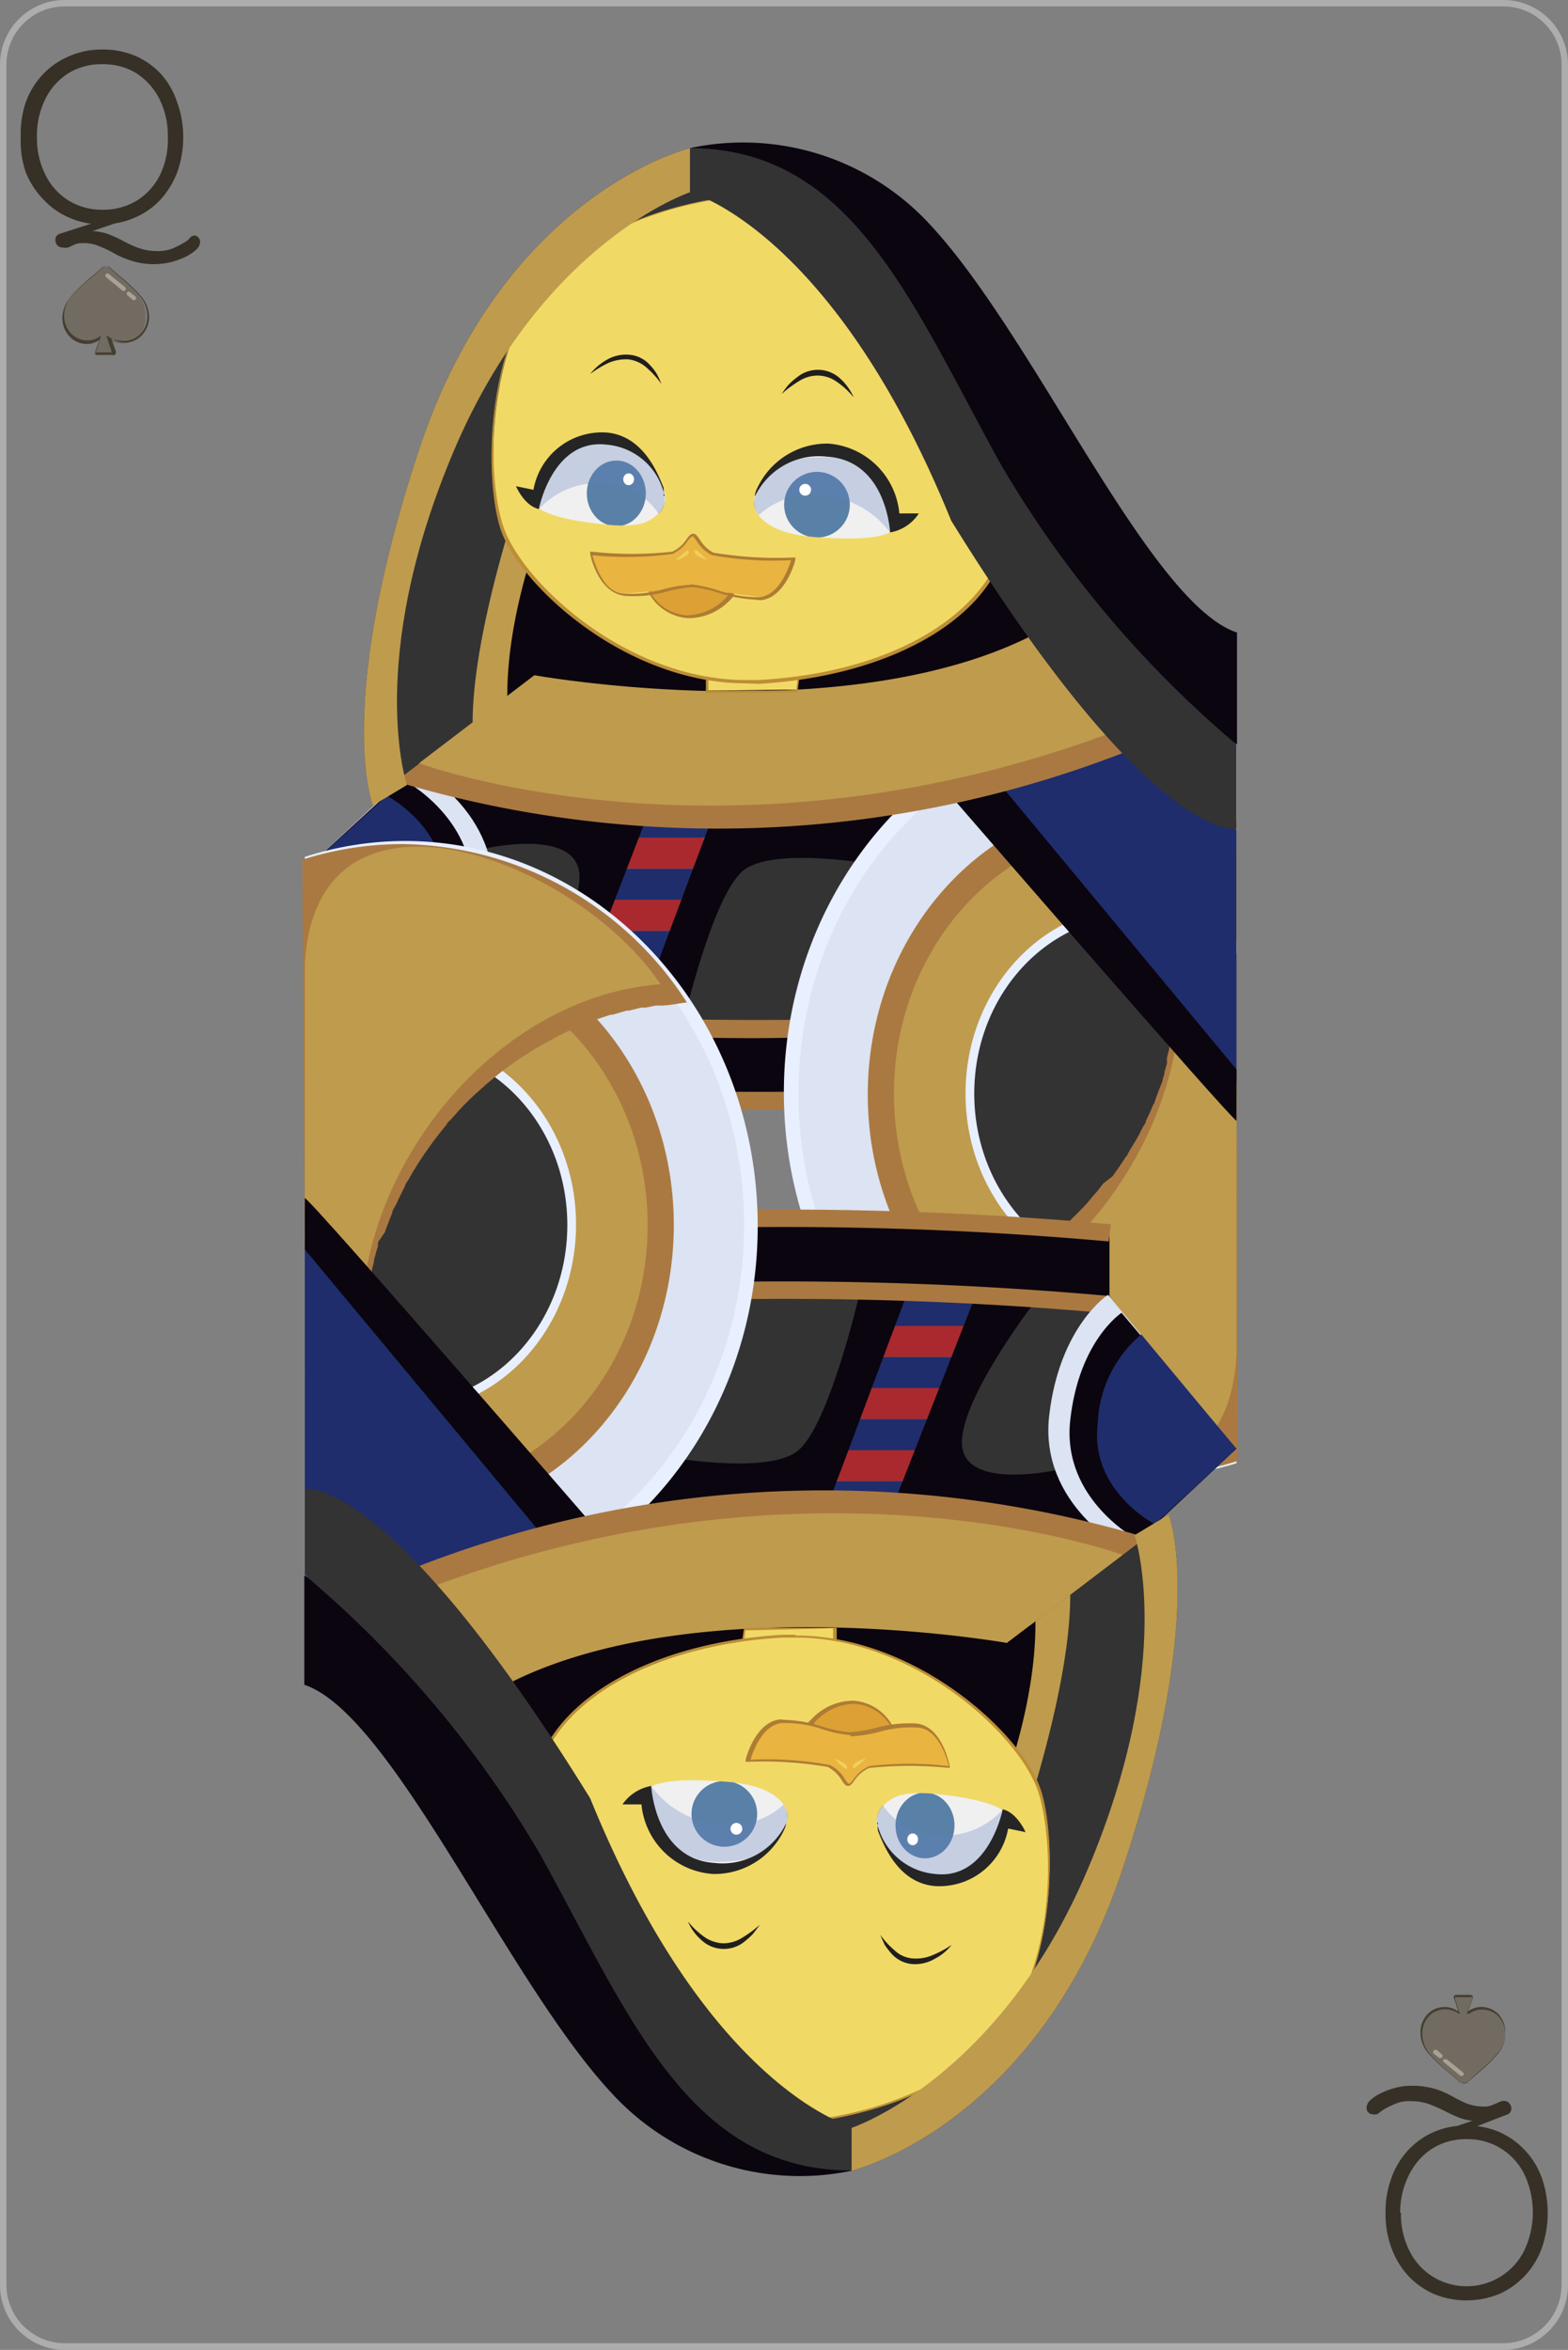 <svg xmlns="http://www.w3.org/2000/svg" xmlns:xlink="http://www.w3.org/1999/xlink" viewBox="0 0 61.11 91.54"><rect x="0" y="0" width="61.11" height="91.54" fill="#808080" stroke="none"/><defs><style>.ed623d1c-2a26-4784-9076-f3570b5d0777{fill:none;}.a8baae15-7b1e-4133-9cd9-9a6f9a6b4c9e{fill:#adadad;}.b08b112d-462f-467b-819c-ef32dc880c84{fill:#1f2d6c;}.ab5a3742-cfbd-4b85-a02a-b5a2ed2c553d{fill:#aa292e;}.b5d50b22-d1c1-4f7a-b7c1-172e322f085d{fill:#333;}.a867d233-26d7-44cb-9734-770cb81b16dd{fill:#0b050f;}.e4e87b6f-6f11-4eb2-9767-aeefad9460d2{fill:#aa7941;}.fc688499-56e8-4cf9-a821-449a7d817abf{fill:#dce3f2;}.b11249c3-89a0-4d91-b068-b1f1116250b2{fill:#e8efff;}.b56cdc89-57fe-4f04-ae8e-c3a098cc76f4{fill:#bf9b4d;}.b7f38d02-6d5d-41be-9fb5-adebf4be7062{fill:#f1d966;}.b3cc30f9-c73f-477d-b4a2-5c50f682a9e5{fill:#bc8e36;}.ef57c217-7c7a-4090-bfa4-daec8097a3cc{clip-path:url(#e092f8a6-2d2c-4b95-a927-86e01ca314f5);}.a62668a6-2313-4601-b6e1-992ec5e78034{fill:#f0f0f0;}.a7ba08fc-b4ad-43f9-9ee4-e0e7fb1c0ba4{fill:#5980a7;}.abb81b48-4ab1-4bf3-aba4-658e5b57d44d{opacity:0.3;}.abb81b48-4ab1-4bf3-aba4-658e5b57d44d,.ed3b4ab4-728c-4c55-b95e-b24bef42e05d{isolation:isolate;}.adcb7858-5638-4a03-9b29-f160ace86307{fill:#6580be;}.ebf636b8-fa0f-497b-ba1b-78d53fd53d00{fill:#fff;}.e6b201f5-44a4-49f0-8fa2-df4021e55b23{fill:#252525;}.f7bd9fad-ac95-4384-a165-07057fc8e456{clip-path:url(#e9addf36-0bf3-4eaa-82f4-31a38b5f9daf);}.a0a3eebe-5b84-482c-b8fd-a3c91d176220{fill:#201e1c;}.ac20dcd4-104c-4f46-b194-3ff823909a9a{fill:#dda034;}.a19210d6-7b8b-4242-864f-8036633732ca{fill:#ad7c34;}.eeb7caf5-6874-480f-bd07-ea81b5157031{fill:#eab440;}.ed3b4ab4-728c-4c55-b95e-b24bef42e05d{opacity:0.75;}.a8d4c659-5bf6-4975-b6ab-5150622c12a0{clip-path:url(#aece3eb8-a693-4ecc-97f5-e125e0f7f8e5);}.bb6ee113-b77c-4092-bf31-9814cfc482e1{clip-path:url(#e689347b-314a-467e-a6a7-35919f7a8967);}.e4a2cab1-6125-46d4-962f-cb662bd32a82{fill:#363026;}.aff40bb9-0f4b-4f86-ac98-f23e356e24d4{fill:#716b61;}.b07ec43c-e944-4aab-a045-e48db2bf1502{fill:#453f31;}.f7849cd5-1495-4a89-8f74-711687ca8691{fill:#aaa194;}</style><clipPath id="e092f8a6-2d2c-4b95-a927-86e01ca314f5"><path class="ed623d1c-2a26-4784-9076-f3570b5d0777" d="M21,19.79s.4.45,2.77.66c2.12.2,2.25-.89,2.14-1.23a2.65,2.65,0,0,0-2.22-2.08,2.31,2.31,0,0,0-2.07,1.1A3.46,3.46,0,0,0,21,19.79Z"/></clipPath><clipPath id="e9addf36-0bf3-4eaa-82f4-31a38b5f9daf"><path class="ed623d1c-2a26-4784-9076-f3570b5d0777" d="M34.72,20.7s-.34.43-3,.22c-2.35-.19-2.49-1.35-2.32-1.66a2.85,2.85,0,0,1,2.77-1.66,2.65,2.65,0,0,1,2.09,1.46A3.36,3.36,0,0,1,34.72,20.7Z"/></clipPath><clipPath id="aece3eb8-a693-4ecc-97f5-e125e0f7f8e5"><path class="ed623d1c-2a26-4784-9076-f3570b5d0777" d="M39.1,70.54s-.41-.45-2.77-.67c-2.12-.19-2.25.9-2.15,1.24a2.67,2.67,0,0,0,2.22,2.07,2.3,2.3,0,0,0,2.08-1.09A3.64,3.64,0,0,0,39.1,70.54Z"/></clipPath><clipPath id="e689347b-314a-467e-a6a7-35919f7a8967"><path class="ed623d1c-2a26-4784-9076-f3570b5d0777" d="M25.36,69.63s.34-.44,3-.22c2.35.19,2.48,1.35,2.31,1.66a2.84,2.84,0,0,1-2.76,1.65,2.63,2.63,0,0,1-2.09-1.45A3.39,3.39,0,0,1,25.36,69.63Z"/></clipPath></defs><title>P_Q</title><g id="bc03b9e7-4ec8-4b4c-87ac-70c71b1c2e0f" data-name="Capa 2"><g id="b939f268-34e8-4b59-af19-e3613bcac3a2" data-name="Objects"><rect class="ed623d1c-2a26-4784-9076-f3570b5d0777" x="0.13" y="0.13" width="60.86" height="91.29" rx="2.4"/><path class="a8baae15-7b1e-4133-9cd9-9a6f9a6b4c9e" d="M58.59,91.54H2.52A2.53,2.53,0,0,1,0,89V2.52A2.52,2.52,0,0,1,2.52,0H58.59a2.52,2.52,0,0,1,2.52,2.52V89A2.53,2.53,0,0,1,58.59,91.54ZM2.52.25A2.27,2.27,0,0,0,.25,2.52V89a2.28,2.28,0,0,0,2.27,2.28H58.59A2.28,2.28,0,0,0,60.86,89V2.52A2.27,2.27,0,0,0,58.59.25Z"/><rect class="b08b112d-462f-467b-819c-ef32dc880c84" x="21.87" y="38.68" width="3.57" height="1.21"/><rect class="ab5a3742-cfbd-4b85-a02a-b5a2ed2c553d" x="22.18" y="37.47" width="3.57" height="1.21"/><rect class="b08b112d-462f-467b-819c-ef32dc880c84" x="22.71" y="36.26" width="3.57" height="1.21"/><rect class="ab5a3742-cfbd-4b85-a02a-b5a2ed2c553d" x="23.02" y="35.05" width="3.57" height="1.21"/><rect class="b08b112d-462f-467b-819c-ef32dc880c84" x="23.55" y="33.84" width="3.57" height="1.21"/><rect class="ab5a3742-cfbd-4b85-a02a-b5a2ed2c553d" x="23.86" y="32.63" width="3.57" height="1.21"/><rect class="b08b112d-462f-467b-819c-ef32dc880c84" x="24.39" y="31.42" width="3.57" height="1.21"/><polygon class="b5d50b22-d1c1-4f7a-b7c1-172e322f085d" points="25.76 39.94 28.37 33.16 35.15 32.68 31.27 40.45 25.76 39.94"/><polygon class="b5d50b22-d1c1-4f7a-b7c1-172e322f085d" points="17.32 39.5 16.37 32.01 23.28 32.33 23.39 35.08 21.02 40 17.32 39.5"/><path class="a867d233-26d7-44cb-9734-770cb81b16dd" d="M25.19,31.87,22.13,39.8l-2.26-.3s3.16-4.14,2.66-5.72-4.13-.62-4.13-.62l-1.56-2.79Z"/><path class="a867d233-26d7-44cb-9734-770cb81b16dd" d="M24.7,40l3-8,7.65-.57-1,2.29s-4.17-.79-5.38.19-2.36,6-2.36,6Z"/><path class="a867d233-26d7-44cb-9734-770cb81b16dd" d="M32.08,42.85a142.07,142.07,0,0,1-15.24-.55V39.5a142.07,142.07,0,0,0,15.24.55"/><path class="e4e87b6f-6f11-4eb2-9767-aeefad9460d2" d="M29.3,40.44c-5.8,0-12.42-.59-12.49-.6l.06-.67a142,142,0,0,0,15.2.54l0,.67C31.21,40.42,30.27,40.44,29.3,40.44Z"/><path class="e4e87b6f-6f11-4eb2-9767-aeefad9460d2" d="M29.3,43.24c-5.8,0-12.42-.59-12.49-.6l.06-.67a142,142,0,0,0,15.2.54l0,.67C31.21,43.22,30.27,43.24,29.3,43.24Z"/><path class="fc688499-56e8-4cf9-a821-449a7d817abf" d="M11.88,33.88l4.31-4s3.39,1.75,3,5.25-2.29,4.71-2.29,4.71Z"/><path class="a867d233-26d7-44cb-9734-770cb81b16dd" d="M11.88,33.88l3.83-3.51s3,1.56,2.66,4.66-2,4.19-2,4.19Z"/><path class="b08b112d-462f-467b-819c-ef32dc880c84" d="M11.88,33.89,15.08,31s2.52,1.31,2.22,3.9a4.82,4.82,0,0,1-1.71,3.5Z"/><path class="b11249c3-89a0-4d91-b068-b1f1116250b2" d="M48.19,28.17a12.87,12.87,0,0,0-3.89-.61c-7.59,0-13.75,6.74-13.75,15s6.16,15,13.75,15A12.57,12.57,0,0,0,48.19,57Z"/><path class="fc688499-56e8-4cf9-a821-449a7d817abf" d="M48.19,28.83a12.3,12.3,0,0,0-3.89-.64c-7.28,0-13.18,6.45-13.18,14.41S37,57,44.3,57a12,12,0,0,0,3.89-.64Z"/><path class="e4e87b6f-6f11-4eb2-9767-aeefad9460d2" d="M48.19,32a9.58,9.58,0,0,0-3.89-.82c-5.79,0-10.48,5.13-10.48,11.46S38.51,54.06,44.3,54.06a9.58,9.58,0,0,0,3.89-.82Z"/><path class="b56cdc89-57fe-4f04-ae8e-c3a098cc76f4" d="M48.19,33.17a8.7,8.7,0,0,0-3.89-.92c-5.23,0-9.46,4.64-9.46,10.35S39.07,53,44.3,53A8.7,8.7,0,0,0,48.19,52Z"/><path class="b11249c3-89a0-4d91-b068-b1f1116250b2" d="M48.19,36.68a6.27,6.27,0,0,0-3.89-1.37c-3.68,0-6.67,3.26-6.67,7.29s3,7.3,6.67,7.3a6.22,6.22,0,0,0,3.89-1.38Z"/><path class="b5d50b22-d1c1-4f7a-b7c1-172e322f085d" d="M48.19,37.15a5.94,5.94,0,0,0-3.89-1.47c-3.5,0-6.33,3.1-6.33,6.92s2.83,6.93,6.33,6.93a5.94,5.94,0,0,0,3.89-1.47Z"/><path class="e4e87b6f-6f11-4eb2-9767-aeefad9460d2" d="M48.19,41.55l-.65-.45h0l-.63-.5h0l-.6-.52h0c-.2-.18-.38-.36-.57-.55v0c0,.2,0,.4-.08.59a.36.36,0,0,0,0,.1l-.09.46v0l0,.17-.09.35,0,.07c0,.06,0,.11,0,.17a3.37,3.37,0,0,0-.1.34l0,.06-.06.17c0,.11-.07.23-.11.34l-.08.21-.12.33c0,.07-.07.14-.1.22s-.08.2-.13.3a1.51,1.51,0,0,1-.11.22c0,.1-.09.2-.14.3a2.26,2.26,0,0,0-.11.22l-.14.25,0,0-.12.2-.13.21a.63.63,0,0,1-.07.12c0,.06-.07.11-.1.16l-.15.23-.11.16-.06.09-.18.25L43,46.1l-.17.22-.08.1-.16.18-.12.15-.13.15-.22.23,0,0-.17.17-.27.27a1.85,1.85,0,0,1-.14.14l-.11.1-.25.23-.06,0-.19.16a3.11,3.11,0,0,1-.28.23,1.84,1.84,0,0,1-.22.17l-.2.16-.26.18-.21.15-.26.17-.22.13-.27.17-.22.12-.29.16-.21.11L38,50.2l-.21.1-.33.14-.2.09-.36.14-.18.07-.47.15-.07,0-.57.16-.08,0-.48.11-.18,0-.4.07-.21,0c-.33,0-.66.09-1,.11a13.39,13.39,0,0,0,11.1,6.17,12.8,12.8,0,0,0,3.88-.6Z"/><path class="b56cdc89-57fe-4f04-ae8e-c3a098cc76f4" d="M48.19,42.59a1.91,1.91,0,0,0-.6-1c-.49-.53-1.16-.94-1.67-1.47C45.19,46,40.23,51.54,34.34,52c3.3,4.93,13.47,8.72,13.85.74Z"/><polygon class="b08b112d-462f-467b-819c-ef32dc880c84" points="48.19 42.13 48.19 32.32 43.14 27.64 38 30.58 48.19 42.13"/><path class="a867d233-26d7-44cb-9734-770cb81b16dd" d="M36.89,30.81s11,12.7,11.3,12.85v-2L39,30.58Z"/><path class="a867d233-26d7-44cb-9734-770cb81b16dd" d="M23,15s-4.55,10.07-3.85,13.31,7.19-5.93,7.19-5.93Z"/><path class="b5d50b22-d1c1-4f7a-b7c1-172e322f085d" d="M26.89,5.77S19.65,7.5,16.33,17.52s-1.8,13.86-1.8,13.86l5-3.53s-.46-4.73,3-12.92,6.29-7.21,6.29-7.21Z"/><path class="b56cdc89-57fe-4f04-ae8e-c3a098cc76f4" d="M24.56,13.66A4.74,4.74,0,0,1,23,13.18a22.88,22.88,0,0,0-2.47,5.22c-3.32,10-1.73,11.82-1.73,11.82l1.46-.32s-1.84-3.26,1.62-11.45A22.64,22.64,0,0,1,24.56,13.66Z"/><path class="e4e87b6f-6f11-4eb2-9767-aeefad9460d2" d="M19.93,27l-4.5,3.44a43.76,43.76,0,0,0,28.31-1.1l-3.65-4.5Z"/><path class="b56cdc89-57fe-4f04-ae8e-c3a098cc76f4" d="M20.83,26.3l-4.5,3.43s12.15,4.5,27.41-1.35l-3.65-4.51Z"/><path class="a867d233-26d7-44cb-9734-770cb81b16dd" d="M24,22.4a7.59,7.59,0,0,1-3.19,3.9s11.89,2.14,19.26-1.47c0,0-1.14-7.29-4.68-5.78A99.06,99.06,0,0,1,24,22.4Z"/><polygon class="b7f38d02-6d5d-41be-9fb5-adebf4be7062" points="27.56 26.15 27.56 26.9 31.07 26.86 31.21 25.71 27.56 26.15"/><path class="b3cc30f9-c73f-477d-b4a2-5c50f682a9e5" d="M27.51,27v-.84h0l3.72-.44-.15,1.25Zm.1-.75v.65l3.42,0,.13-1.05Z"/><path class="b7f38d02-6d5d-41be-9fb5-adebf4be7062" d="M29.55,26.54c5.33-.29,8.85-2.61,9.58-5.24s.87-7.46-1.74-10.38A11.58,11.58,0,0,0,29.67,7.6c-2.06,0-6.12.79-8.44,3.41s-2.24,7.8-1.67,9.55C20.29,22.77,24.58,26.82,29.55,26.54Z"/><path class="b3cc30f9-c73f-477d-b4a2-5c50f682a9e5" d="M29.08,26.62c-4.72,0-8.84-3.84-9.57-6-.63-1.92-.61-7,1.68-9.62s6.6-3.42,8.48-3.42a11.73,11.73,0,0,1,7.76,3.33c2.81,3.14,2.37,8.21,1.75,10.45-.8,2.89-4.67,5-9.63,5.28h0Zm.59-19c-1.87,0-6,.71-8.4,3.39s-2.28,7.6-1.66,9.48c.72,2.18,4.8,6,9.46,6h.48c5.67-.31,8.87-2.84,9.53-5.2s1-7.22-1.73-10.32a11.61,11.61,0,0,0-7.68-3.3Z"/><g class="ef57c217-7c7a-4090-bfa4-daec8097a3cc"><g id="f44798f1-53b0-4369-8757-f8e15a5f2cf4" data-name="ojo der-3"><path class="a62668a6-2313-4601-b6e1-992ec5e78034" d="M21,19.79s.28.51,2.64.72c2.13.19,2.38-1,2.27-1.29a2.65,2.65,0,0,0-2.22-2.08,2.31,2.31,0,0,0-2.07,1.1A3.46,3.46,0,0,0,21,19.79Z"/></g><g id="eaa2ed05-1e9e-4732-a21a-75c64fceac14" data-name="pupila der"><ellipse class="a7ba08fc-b4ad-43f9-9ee4-e0e7fb1c0ba4" cx="24.02" cy="19.22" rx="1.15" ry="1.28"/></g><g id="a8e3e892-91c9-4a85-88f9-8342493e4520" data-name="ojo der-4" class="abb81b48-4ab1-4bf3-aba4-658e5b57d44d"><path class="adcb7858-5638-4a03-9b29-f160ace86307" d="M21.17,18.94a2.44,2.44,0,0,1,2.15-1.68,4.38,4.38,0,0,1,1.69.46,3.06,3.06,0,0,1,.89,1.6,1.36,1.36,0,0,1-.16.8,2.68,2.68,0,0,0-2.14-1.28,3.08,3.08,0,0,0-2.6,1c-.08,0,.17-.65.17-.89"/></g><g id="e3062acb-3555-4708-afa6-ed3902c7fe1f" data-name="brillo ojo der"><ellipse class="ebf636b8-fa0f-497b-ba1b-78d53fd53d00" cx="24.5" cy="18.67" rx="0.21" ry="0.23"/></g></g><path class="e6b201f5-44a4-49f0-8fa2-df4021e55b23" d="M25.9,19.32a2.52,2.52,0,0,0-2.27-2c-2.1-.24-2.63,2.51-2.63,2.51-.57-.13-.89-.89-.89-.89l.68.14a2.71,2.71,0,0,1,2.86-2.23c1.44.13,2,1.63,2.21,2.14a1.24,1.24,0,0,1,0,.33Z"/><g class="f7bd9fad-ac95-4384-a165-07057fc8e456"><g id="b232504c-b408-419f-b375-ee7844f22804" data-name="ojo der-5"><path class="a62668a6-2313-4601-b6e1-992ec5e78034" d="M34.72,20.7s-.3.84-2.92.63c-2.35-.2-2.53-1.76-2.36-2.07a2.82,2.82,0,0,1,2.77-1.65,2.62,2.62,0,0,1,2.09,1.45A3.36,3.36,0,0,1,34.72,20.7Z"/></g><g id="b8df451a-adf4-4233-add3-bbdf0185f17c" data-name="pupila der-2"><circle class="a7ba08fc-b4ad-43f9-9ee4-e0e7fb1c0ba4" cx="31.84" cy="19.66" r="1.28"/></g><g id="e397e152-9834-411b-9e7a-9b9f6ab33502" data-name="ojo der-6" class="abb81b48-4ab1-4bf3-aba4-658e5b57d44d"><path class="adcb7858-5638-4a03-9b29-f160ace86307" d="M34.65,19.83a2.64,2.64,0,0,0-2.08-2,5.5,5.5,0,0,0-1.92.15,3,3,0,0,0-1.23,1.42,1.23,1.23,0,0,0,0,.82A3,3,0,0,1,32,19.3a3.57,3.57,0,0,1,2.68,1.44c.1,0-.08-.67,0-.91"/></g><g id="abc7577c-f000-42a4-938e-e1a65c6f3ef9" data-name="brillo ojo der-2"><circle class="ebf636b8-fa0f-497b-ba1b-78d53fd53d00" cx="31.38" cy="19.08" r="0.23"/></g></g><path class="e6b201f5-44a4-49f0-8fa2-df4021e55b23" d="M29.42,19.35a2.75,2.75,0,0,1,2.81-1.56c2.33.14,2.46,2.95,2.46,2.95A1.67,1.67,0,0,0,35.81,20h-.76a3,3,0,0,0-2.77-2.72A3,3,0,0,0,29.52,19a.81.81,0,0,0-.1.31Z"/><path class="a0a3eebe-5b84-482c-b8fd-a3c91d176220" d="M23,14.57a2.21,2.21,0,0,1,.66-.56,1.48,1.48,0,0,1,.87-.19,1.19,1.19,0,0,1,.8.4,1.82,1.82,0,0,1,.27.35,3.39,3.39,0,0,1,.18.39,3.69,3.69,0,0,0-.56-.62A1.31,1.31,0,0,0,24.5,14a1.74,1.74,0,0,0-.77.13A4.1,4.1,0,0,0,23,14.57Z"/><path class="a0a3eebe-5b84-482c-b8fd-a3c91d176220" d="M33.27,15.48a3.08,3.08,0,0,0-.62-.58,1.32,1.32,0,0,0-.74-.27,1.36,1.36,0,0,0-.76.21,4.72,4.72,0,0,0-.69.51c.08-.12.17-.24.26-.35a2.43,2.43,0,0,1,.34-.3,1.28,1.28,0,0,1,1.7.06A2.15,2.15,0,0,1,33.27,15.48Z"/><path class="ac20dcd4-104c-4f46-b194-3ff823909a9a" d="M28.44,23.26a2.21,2.21,0,0,1-1.66.77,1.86,1.86,0,0,1-1.42-.85c-.28-.43.41-.93,1.46-.9S28.77,22.86,28.44,23.26Z"/><path class="a19210d6-7b8b-4242-864f-8036633732ca" d="M26.81,24.08h0a1.89,1.89,0,0,1-1.46-.87.41.41,0,0,1,0-.44,1.7,1.7,0,0,1,1.45-.55h.07a2.12,2.12,0,0,1,1.71.71.32.32,0,0,1-.05.36A2.25,2.25,0,0,1,26.81,24.08Zm-.07-1.75a1.57,1.57,0,0,0-1.35.5.29.29,0,0,0,0,.32,1.78,1.78,0,0,0,1.37.82h0a2.16,2.16,0,0,0,1.59-.75.23.23,0,0,0,0-.25,2,2,0,0,0-1.61-.64Z"/><path class="eeb7caf5-6874-480f-bd07-ea81b5157031" d="M27.78,21.55c-.53-.26-.59-.73-.77-.73s-.27.46-.81.69a14.71,14.71,0,0,1-3.16,0s.3,1.48,1.22,1.61a17.75,17.75,0,0,0,2.7-.34,16.4,16.4,0,0,0,2.67.47c.93-.08,1.3-1.54,1.3-1.54A15.13,15.13,0,0,1,27.78,21.55Z"/><path class="a19210d6-7b8b-4242-864f-8036633732ca" d="M29.43,23.36A5.54,5.54,0,0,1,28,23.09a5.11,5.11,0,0,0-1-.22h0a4.79,4.79,0,0,0-1,.17,4.7,4.7,0,0,1-1.66.17C23.3,23.08,23,21.62,23,21.56v-.07h.07a14.34,14.34,0,0,0,3.13,0,1.32,1.32,0,0,0,.56-.49c.09-.12.16-.21.26-.21h0c.1,0,.16.1.25.22a1.35,1.35,0,0,0,.54.52h0a15.34,15.34,0,0,0,3.12.19H31v.07c0,.06-.39,1.5-1.35,1.59Zm-2.49-.6h0A6.18,6.18,0,0,1,28,23a4.51,4.51,0,0,0,1.6.26c.77-.07,1.14-1.15,1.23-1.44a13.1,13.1,0,0,1-3.1-.2h0a1.47,1.47,0,0,1-.58-.55c-.07-.1-.12-.18-.17-.18h0s-.1.07-.17.17a1.42,1.42,0,0,1-.61.52,13.53,13.53,0,0,1-3.11.05c.08.29.4,1.39,1.16,1.49a4.53,4.53,0,0,0,1.62-.17,4.85,4.85,0,0,1,1.05-.17Z"/><g class="ed3b4ab4-728c-4c55-b95e-b24bef42e05d"><path class="b7f38d02-6d5d-41be-9fb5-adebf4be7062" d="M26.33,21.83a3.16,3.16,0,0,1,.45-.38C26.85,21.42,27,21.63,26.33,21.83Z"/></g><g class="ed3b4ab4-728c-4c55-b95e-b24bef42e05d"><path class="b7f38d02-6d5d-41be-9fb5-adebf4be7062" d="M27.56,21.82a4.44,4.44,0,0,0-.43-.4C27.06,21.39,26.9,21.59,27.56,21.82Z"/></g><path class="a867d233-26d7-44cb-9734-770cb81b16dd" d="M26.89,5.77a9.9,9.9,0,0,1,9.32,2.94c4.09,4.35,8.57,14.8,12,15.93V29s-8.3-4.24-10.3-10.8S26.89,5.77,26.89,5.77Z"/><path class="b5d50b22-d1c1-4f7a-b7c1-172e322f085d" d="M26.89,7.49s5.56,1.43,10.18,12.79c7.84,12.67,11.12,12,11.12,12V29A42,42,0,0,1,39,18.08c-3.48-6.29-5.8-12.31-12.13-12.31Z"/><path class="b56cdc89-57fe-4f04-ae8e-c3a098cc76f4" d="M26.89,5.77S19.65,7.5,16.33,17.52s-1.8,13.86-1.8,13.86l1.33-.8s-1.64-4.82,1.82-13S26.89,7.49,26.89,7.49Z"/><rect class="b08b112d-462f-467b-819c-ef32dc880c84" x="34.63" y="50.44" width="3.57" height="1.21"/><rect class="ab5a3742-cfbd-4b85-a02a-b5a2ed2c553d" x="34.32" y="51.65" width="3.57" height="1.21"/><rect class="b08b112d-462f-467b-819c-ef32dc880c84" x="33.79" y="52.86" width="3.57" height="1.21"/><rect class="ab5a3742-cfbd-4b85-a02a-b5a2ed2c553d" x="33.48" y="54.07" width="3.57" height="1.21"/><rect class="b08b112d-462f-467b-819c-ef32dc880c84" x="32.95" y="55.28" width="3.57" height="1.21"/><rect class="ab5a3742-cfbd-4b85-a02a-b5a2ed2c553d" x="32.64" y="56.49" width="3.57" height="1.21"/><rect class="b08b112d-462f-467b-819c-ef32dc880c84" x="32.11" y="57.7" width="3.57" height="1.21"/><polygon class="b5d50b22-d1c1-4f7a-b7c1-172e322f085d" points="34.32 50.39 31.7 57.16 24.92 57.64 28.81 49.88 34.32 50.39"/><polygon class="b5d50b22-d1c1-4f7a-b7c1-172e322f085d" points="42.76 50.82 43.7 58.32 36.8 58 36.68 55.24 39.06 50.33 42.76 50.82"/><path class="a867d233-26d7-44cb-9734-770cb81b16dd" d="M34.88,58.46,38,50.52l2.25.3S37.05,55,37.54,56.55s4.14.61,4.14.61L43.24,60Z"/><path class="a867d233-26d7-44cb-9734-770cb81b16dd" d="M35.38,50.32l-3,8L24.73,59l1-2.29s4.16.79,5.37-.2,2.37-6,2.37-6Z"/><path class="a867d233-26d7-44cb-9734-770cb81b16dd" d="M28,47.48A143.34,143.34,0,0,1,43.24,48v2.8A143.34,143.34,0,0,0,28,50.28"/><path class="e4e87b6f-6f11-4eb2-9767-aeefad9460d2" d="M43.21,51.16A142,142,0,0,0,28,50.62l0-.68a142.39,142.39,0,0,1,15.29.55Z"/><path class="e4e87b6f-6f11-4eb2-9767-aeefad9460d2" d="M43.21,48.36A142,142,0,0,0,28,47.82l0-.68a142.39,142.39,0,0,1,15.29.55Z"/><path class="fc688499-56e8-4cf9-a821-449a7d817abf" d="M48.19,56.45l-4.3,3.95s-3.4-1.76-3-5.25,2.29-4.71,2.29-4.71Z"/><path class="a867d233-26d7-44cb-9734-770cb81b16dd" d="M48.19,56.44,44.37,60s-3-1.56-2.66-4.67,2-4.19,2-4.19Z"/><path class="b08b112d-462f-467b-819c-ef32dc880c84" d="M48.19,56.44,45,59.37s-2.52-1.3-2.22-3.89a4.79,4.79,0,0,1,1.7-3.5Z"/><path class="b11249c3-89a0-4d91-b068-b1f1116250b2" d="M11.88,62.15a12.68,12.68,0,0,0,3.9.61c7.59,0,13.75-6.73,13.75-15s-6.16-15-13.75-15a12.68,12.68,0,0,0-3.9.62Z"/><path class="fc688499-56e8-4cf9-a821-449a7d817abf" d="M11.88,61.5a12.31,12.31,0,0,0,3.9.64C23.05,62.14,29,55.68,29,47.72s-5.9-14.41-13.17-14.41a12.31,12.31,0,0,0-3.9.64Z"/><path class="e4e87b6f-6f11-4eb2-9767-aeefad9460d2" d="M11.88,58.36a9.67,9.67,0,0,0,3.9.83c5.79,0,10.48-5.14,10.48-11.47S21.57,36.26,15.78,36.26a9.67,9.67,0,0,0-3.9.82Z"/><path class="b56cdc89-57fe-4f04-ae8e-c3a098cc76f4" d="M11.88,57.15a8.75,8.75,0,0,0,3.9.92c5.22,0,9.46-4.63,9.46-10.35S21,37.37,15.78,37.37a8.75,8.75,0,0,0-3.9.92Z"/><path class="b11249c3-89a0-4d91-b068-b1f1116250b2" d="M11.88,53.64A6.24,6.24,0,0,0,15.78,55c3.68,0,6.67-3.27,6.67-7.3s-3-7.29-6.67-7.29a6.24,6.24,0,0,0-3.9,1.38Z"/><path class="b5d50b22-d1c1-4f7a-b7c1-172e322f085d" d="M11.88,53.18a6,6,0,0,0,3.9,1.47c3.49,0,6.33-3.1,6.33-6.93s-2.84-6.92-6.33-6.92a6,6,0,0,0-3.9,1.47Z"/><path class="e4e87b6f-6f11-4eb2-9767-aeefad9460d2" d="M11.88,48.78c.22.14.44.29.65.45h0c.22.16.43.32.63.49h0l.59.53h0c.19.18.38.36.56.55h0l.09-.58s0-.07,0-.1l.09-.47h0c0-.06,0-.11,0-.17l.09-.36v-.07a1,1,0,0,0,.05-.16,3.37,3.37,0,0,1,.1-.34l0-.07c0-.05,0-.11.05-.16L15,48a1.43,1.43,0,0,1,.08-.22l.12-.32.09-.22c0-.1.09-.21.14-.31s.07-.14.1-.22l.15-.3a2.12,2.12,0,0,1,.11-.21c0-.09.09-.17.13-.25l0,0,.12-.21a2.39,2.39,0,0,1,.13-.21.75.75,0,0,1,.07-.12l.1-.16.15-.22a.91.91,0,0,1,.11-.16l.06-.09.18-.25c.05-.08.12-.16.18-.24l.17-.22.08-.1.15-.18c0-.06.09-.11.13-.16l.13-.14.21-.24,0,0,.17-.18.27-.27.15-.14.11-.1.25-.22.06-.06.18-.15.29-.24.21-.17.21-.15.25-.18.21-.15.27-.17.21-.14.28-.16.22-.13.29-.15.21-.12.3-.15.22-.1.32-.14.2-.08.37-.14.17-.07.48-.16.07,0,.56-.16.09,0,.48-.12.18,0,.39-.08.21,0c.34,0,.67-.09,1-.12a13.39,13.39,0,0,0-11.1-6.17,12.87,12.87,0,0,0-3.89.61Z"/><path class="b56cdc89-57fe-4f04-ae8e-c3a098cc76f4" d="M11.88,47.74a1.9,1.9,0,0,0,.6,1c.5.54,1.17.94,1.68,1.48.72-5.85,5.69-11.43,11.58-11.88-3.3-4.93-13.47-8.73-13.86-.74Z"/><polygon class="b08b112d-462f-467b-819c-ef32dc880c84" points="11.88 48.19 11.88 58.01 16.94 62.68 22.08 59.75 11.88 48.19"/><path class="a867d233-26d7-44cb-9734-770cb81b16dd" d="M23.19,59.51s-11-12.7-11.31-12.84v2l9.24,11.11Z"/><path class="a867d233-26d7-44cb-9734-770cb81b16dd" d="M37.1,75.34S41.66,65.28,41,62,33.77,68,33.77,68Z"/><path class="b5d50b22-d1c1-4f7a-b7c1-172e322f085d" d="M33.19,84.56s7.24-1.73,10.56-11.75S45.55,59,45.55,59l-5,3.52s.47,4.74-3,12.93-6.29,7.21-6.29,7.21Z"/><path class="b56cdc89-57fe-4f04-ae8e-c3a098cc76f4" d="M35.52,76.67a4.67,4.67,0,0,1,1.6.47,22.18,22.18,0,0,0,2.48-5.21c3.32-10,1.73-11.83,1.73-11.83l-1.47.33s1.85,3.26-1.61,11.44A22.92,22.92,0,0,1,35.52,76.67Z"/><path class="e4e87b6f-6f11-4eb2-9767-aeefad9460d2" d="M40.14,63.32l4.51-3.43A43.76,43.76,0,0,0,16.34,61L20,65.49Z"/><path class="b56cdc89-57fe-4f04-ae8e-c3a098cc76f4" d="M39.24,64l4.51-3.43S31.59,56.1,16.34,62L20,66.45Z"/><path class="a867d233-26d7-44cb-9734-770cb81b16dd" d="M36.05,67.93A7.59,7.59,0,0,1,39.24,64S27.35,61.89,20,65.49c0,0,1.13,7.3,4.68,5.79A98.5,98.5,0,0,1,36.05,67.93Z"/><polygon class="b7f38d02-6d5d-41be-9fb5-adebf4be7062" points="32.52 64.17 32.52 63.42 29 63.46 28.86 64.61 32.52 64.17"/><path class="b3cc30f9-c73f-477d-b4a2-5c50f682a9e5" d="M28.8,64.67,29,63.41l3.61,0v.85h0Zm.25-1.16-.13,1,3.55-.42v-.66Z"/><path class="b7f38d02-6d5d-41be-9fb5-adebf4be7062" d="M30.53,63.78C25.2,64.08,21.68,66.4,21,69s-.88,7.47,1.73,10.39a11.61,11.61,0,0,0,7.73,3.32c2.06,0,6.12-.8,8.44-3.41s2.24-7.81,1.66-9.55C39.79,67.56,35.5,63.51,30.53,63.78Z"/><path class="b3cc30f9-c73f-477d-b4a2-5c50f682a9e5" d="M31,63.71c4.71,0,8.84,3.83,9.56,6,.63,1.91.61,7-1.67,9.61s-6.6,3.43-8.48,3.43a11.7,11.7,0,0,1-7.76-3.34c-2.81-3.13-2.38-8.2-1.75-10.45.8-2.88,4.67-5,9.62-5.28H31Zm-.59,18.95c1.86,0,6-.71,8.4-3.38s2.27-7.6,1.65-9.49c-.71-2.17-4.79-6-9.46-6l-.47,0h0c-5.68.31-8.88,2.83-9.53,5.19s-1,7.23,1.72,10.32a11.6,11.6,0,0,0,7.69,3.3Z"/><g class="a8d4c659-5bf6-4975-b6ab-5150622c12a0"><g id="b505668e-d5d4-4cb5-aa5e-ad93a0131e85" data-name="ojo der-3"><path class="a62668a6-2313-4601-b6e1-992ec5e78034" d="M39.1,70.54s-.28-.51-2.65-.72c-2.12-.19-2.37,1-2.27,1.29a2.67,2.67,0,0,0,2.22,2.07,2.3,2.3,0,0,0,2.08-1.09A3.64,3.64,0,0,0,39.1,70.54Z"/></g><g id="b8d83a02-90b8-4385-a100-a697ea83a819" data-name="pupila der"><ellipse class="a7ba08fc-b4ad-43f9-9ee4-e0e7fb1c0ba4" cx="36.05" cy="71.11" rx="1.15" ry="1.28"/></g><g id="fa7b72bf-3e18-4d1f-837e-f4cd13e3be45" data-name="ojo der-4" class="abb81b48-4ab1-4bf3-aba4-658e5b57d44d"><path class="adcb7858-5638-4a03-9b29-f160ace86307" d="M38.91,71.39a2.45,2.45,0,0,1-2.16,1.68,4.44,4.44,0,0,1-1.69-.46,3,3,0,0,1-.88-1.6,1.29,1.29,0,0,1,.15-.8,2.73,2.73,0,0,0,2.14,1.28,3.1,3.1,0,0,0,2.61-1c.08.05-.17.65-.17.9"/></g><g id="fa1d4fb6-5820-4caf-a95f-6cd151e7a25e" data-name="brillo ojo der"><ellipse class="ebf636b8-fa0f-497b-ba1b-78d53fd53d00" cx="35.57" cy="71.65" rx="0.21" ry="0.23"/></g></g><path class="e6b201f5-44a4-49f0-8fa2-df4021e55b23" d="M34.18,71a2.54,2.54,0,0,0,2.27,2c2.09.24,2.63-2.52,2.63-2.52.56.13.89.89.89.89l-.68-.14a2.72,2.72,0,0,1-2.86,2.24c-1.45-.13-2-1.63-2.21-2.14a.93.93,0,0,1,0-.33Z"/><g class="bb6ee113-b77c-4092-bf31-9814cfc482e1"><g id="a56d778e-c720-436c-b5f3-eb05da5a6baf" data-name="ojo der-5"><path class="a62668a6-2313-4601-b6e1-992ec5e78034" d="M25.36,69.63s.3-.85,2.91-.63c2.36.19,2.54,1.76,2.36,2.07a2.84,2.84,0,0,1-2.76,1.65,2.63,2.63,0,0,1-2.09-1.45A3.39,3.39,0,0,1,25.36,69.63Z"/></g><g id="f00090a6-46e8-46a6-9c55-6aa331ff1bce" data-name="pupila der-2"><circle class="a7ba08fc-b4ad-43f9-9ee4-e0e7fb1c0ba4" cx="28.23" cy="70.66" r="1.28"/></g><g id="b6b01c0e-155f-4e00-bb75-491d9fec1e1a" data-name="ojo der-6" class="abb81b48-4ab1-4bf3-aba4-658e5b57d44d"><path class="adcb7858-5638-4a03-9b29-f160ace86307" d="M25.43,70.5a2.62,2.62,0,0,0,2.08,2,5.25,5.25,0,0,0,1.92-.16A3,3,0,0,0,30.65,71a1.22,1.22,0,0,0,0-.81,3,3,0,0,1-2.55.87,3.59,3.59,0,0,1-2.69-1.45c-.09,0,.09.68.05.91"/></g><g id="bcfc34bc-b056-4288-8f94-1dac465fe07d" data-name="brillo ojo der-2"><circle class="ebf636b8-fa0f-497b-ba1b-78d53fd53d00" cx="28.7" cy="71.24" r="0.23"/></g></g><path class="e6b201f5-44a4-49f0-8fa2-df4021e55b23" d="M30.65,71a2.74,2.74,0,0,1-2.8,1.57c-2.33-.15-2.47-3-2.47-3a1.73,1.73,0,0,0-1.12.72H25A3,3,0,0,0,27.79,73a3,3,0,0,0,2.77-1.72.9.9,0,0,0,.09-.32Z"/><path class="a0a3eebe-5b84-482c-b8fd-a3c91d176220" d="M37.09,75.76a2,2,0,0,1-.67.55,1.53,1.53,0,0,1-.87.2,1.23,1.23,0,0,1-.8-.4,3,3,0,0,1-.27-.35c-.06-.13-.12-.26-.17-.39a3.28,3.28,0,0,0,.56.61,1.15,1.15,0,0,0,.7.31,1.63,1.63,0,0,0,.78-.13A4.06,4.06,0,0,0,37.09,75.76Z"/><path class="a0a3eebe-5b84-482c-b8fd-a3c91d176220" d="M26.81,74.85a3.34,3.34,0,0,0,.61.58,1.4,1.4,0,0,0,.75.27,1.37,1.37,0,0,0,.76-.22,4.56,4.56,0,0,0,.68-.5c-.08.12-.17.23-.26.35a3.18,3.18,0,0,1-.33.3,1.28,1.28,0,0,1-1.7-.07A2,2,0,0,1,26.81,74.85Z"/><path class="ac20dcd4-104c-4f46-b194-3ff823909a9a" d="M31.64,67.07a2.16,2.16,0,0,1,1.66-.77,1.85,1.85,0,0,1,1.42.85c.28.43-.42.92-1.46.9S31.31,67.47,31.64,67.07Z"/><path class="a19210d6-7b8b-4242-864f-8036633732ca" d="M33.26,66.25h0a1.88,1.88,0,0,1,1.46.87.4.4,0,0,1,0,.43,1.71,1.71,0,0,1-1.45.56h-.07a2.1,2.1,0,0,1-1.71-.71A.32.32,0,0,1,31.6,67,2.23,2.23,0,0,1,33.26,66.25ZM33.34,68a1.56,1.56,0,0,0,1.34-.49.29.29,0,0,0,0-.32,1.79,1.79,0,0,0-1.37-.82h0a2.13,2.13,0,0,0-1.58.75.21.21,0,0,0,0,.24,2,2,0,0,0,1.61.65h.08Z"/><path class="eeb7caf5-6874-480f-bd07-ea81b5157031" d="M32.3,68.78c.52.25.59.72.77.73s.27-.46.81-.69a14.73,14.73,0,0,1,3.15,0s-.29-1.47-1.22-1.6a16.3,16.3,0,0,0-2.69.34A17.73,17.73,0,0,0,30.45,67c-.93.09-1.3,1.55-1.3,1.55A14.47,14.47,0,0,1,32.3,68.78Z"/><path class="a19210d6-7b8b-4242-864f-8036633732ca" d="M30.65,67a5.16,5.16,0,0,1,1.44.27,5.09,5.09,0,0,0,1,.21h0a5.41,5.41,0,0,0,1-.16,4.92,4.92,0,0,1,1.65-.18c1,.14,1.25,1.59,1.27,1.66v.07H37a15.11,15.11,0,0,0-3.13,0,1.35,1.35,0,0,0-.57.49c-.08.11-.15.21-.25.21h0c-.1,0-.17-.1-.25-.23a1.41,1.41,0,0,0-.54-.51h0a14.81,14.81,0,0,0-3.13-.2h-.07l0-.07c0-.06.39-1.5,1.35-1.58Zm2.49.59h0a4.56,4.56,0,0,1-1.06-.22,4.49,4.49,0,0,0-1.6-.25c-.77.06-1.15,1.15-1.23,1.43a13.16,13.16,0,0,1,3.1.21h0a1.35,1.35,0,0,1,.58.55c.07.1.12.17.16.18h0s.11-.08.17-.17a1.45,1.45,0,0,1,.62-.52,12.91,12.91,0,0,1,3.1,0c-.07-.29-.39-1.39-1.15-1.5a4.54,4.54,0,0,0-1.62.18,5.46,5.46,0,0,1-1.06.16Z"/><g class="ed3b4ab4-728c-4c55-b95e-b24bef42e05d"><path class="b7f38d02-6d5d-41be-9fb5-adebf4be7062" d="M33.74,68.5a4.85,4.85,0,0,1-.44.38C33.23,68.9,33.08,68.7,33.74,68.5Z"/></g><g class="ed3b4ab4-728c-4c55-b95e-b24bef42e05d"><path class="b7f38d02-6d5d-41be-9fb5-adebf4be7062" d="M32.52,68.51a3.3,3.3,0,0,0,.42.39C33,68.93,33.18,68.73,32.52,68.51Z"/></g><path class="a867d233-26d7-44cb-9734-770cb81b16dd" d="M33.19,84.56a9.94,9.94,0,0,1-9.33-3c-4.08-4.35-8.56-14.79-12-15.93V61.37s8.3,4.25,10.31,10.81S33.19,84.56,33.19,84.56Z"/><path class="b5d50b22-d1c1-4f7a-b7c1-172e322f085d" d="M33.19,82.84S27.62,81.41,23,70.05C15.16,57.38,11.88,58,11.88,58v3.36a42,42,0,0,1,9.17,10.87c3.48,6.3,5.8,12.32,12.14,12.32Z"/><path class="b56cdc89-57fe-4f04-ae8e-c3a098cc76f4" d="M33.19,84.56s7.24-1.73,10.56-11.75S45.55,59,45.55,59l-1.33.8s1.64,4.81-1.82,13-9.21,10.09-9.21,10.09Z"/><path class="e4a2cab1-6125-46d4-962f-cb662bd32a82" d="M7.14,5.33A4,4,0,0,1,6.91,6.7a3.3,3.3,0,0,1-.66,1.08,2.92,2.92,0,0,1-1,.7A3.18,3.18,0,0,1,4,8.74,3.13,3.13,0,0,1,2.7,8.48a3,3,0,0,1-1-.7A3.28,3.28,0,0,1,1,6.7,3.75,3.75,0,0,1,.81,5.33,3.7,3.7,0,0,1,1,4a3.09,3.09,0,0,1,.65-1.08,3,3,0,0,1,1-.71A3.13,3.13,0,0,1,4,1.93a3.18,3.18,0,0,1,1.28.25,3,3,0,0,1,1,.71A3.11,3.11,0,0,1,6.91,4,3.92,3.92,0,0,1,7.14,5.33Zm-.6,0a3.19,3.19,0,0,0-.33-1.48,2.57,2.57,0,0,0-.9-1A2.48,2.48,0,0,0,4,2.5a2.47,2.47,0,0,0-1.33.35,2.49,2.49,0,0,0-.9,1,3.19,3.19,0,0,0-.33,1.48,3.17,3.17,0,0,0,.33,1.48,2.43,2.43,0,0,0,.9,1A2.48,2.48,0,0,0,4,8.17a2.49,2.49,0,0,0,1.34-.36,2.5,2.5,0,0,0,.9-1A3.17,3.17,0,0,0,6.54,5.33Zm1,3.84a.24.24,0,0,1,.18.07.26.26,0,0,1,.08.19.45.45,0,0,1-.17.31,1.88,1.88,0,0,1-.43.28,3.49,3.49,0,0,1-.57.2,2.9,2.9,0,0,1-1.5-.06,3.36,3.36,0,0,1-.66-.28,4.41,4.41,0,0,0-.58-.28,1.6,1.6,0,0,0-.69-.13.67.67,0,0,0-.3.06l-.24.11a.59.59,0,0,1-.23,0,.26.26,0,0,1-.19-.08.28.28,0,0,1-.08-.21.24.24,0,0,1,.16-.24L4,8.57l.87,0-1.5.51L3.48,9a2.2,2.2,0,0,1,.71.11,5.46,5.46,0,0,1,.6.27,4.22,4.22,0,0,0,.61.28,2.13,2.13,0,0,0,.74.12,1.55,1.55,0,0,0,.61-.11,3.43,3.43,0,0,0,.39-.2.76.76,0,0,0,.24-.18A.29.29,0,0,1,7.59,9.17Z"/><path class="e4a2cab1-6125-46d4-962f-cb662bd32a82" d="M53.51,82.36a.24.24,0,0,1-.18-.07.23.23,0,0,1-.07-.18.41.41,0,0,1,.16-.31,1.67,1.67,0,0,1,.44-.28,2.88,2.88,0,0,1,.56-.2,2.34,2.34,0,0,1,.57-.07,3.09,3.09,0,0,1,.93.12,3.44,3.44,0,0,1,.66.28,5.23,5.23,0,0,0,.58.29,1.86,1.86,0,0,0,.7.12.73.73,0,0,0,.3-.06l.24-.1a.46.46,0,0,1,.23-.06.25.25,0,0,1,.19.09.28.28,0,0,1,.08.21.23.23,0,0,1-.16.23L57.11,83l-.86,0,1.5-.51-.12.13a1.93,1.93,0,0,1-.71-.11,5.46,5.46,0,0,1-.6-.27,6.65,6.65,0,0,0-.61-.27,2.13,2.13,0,0,0-.74-.12,1.36,1.36,0,0,0-.61.11,3.6,3.6,0,0,0-.39.19,1.8,1.8,0,0,0-.25.18A.26.26,0,0,1,53.51,82.36ZM54,86.2a3.74,3.74,0,0,1,.23-1.36,3.09,3.09,0,0,1,.65-1.08,3,3,0,0,1,1-.71,3.13,3.13,0,0,1,1.27-.25,3.18,3.18,0,0,1,1.28.25,3.1,3.1,0,0,1,1.66,1.79,4.17,4.17,0,0,1,0,2.73,3.14,3.14,0,0,1-.66,1.08,3.09,3.09,0,0,1-1,.71,3.36,3.36,0,0,1-1.28.25,3.31,3.31,0,0,1-1.27-.25,3.13,3.13,0,0,1-1-.71,3.28,3.28,0,0,1-.65-1.08A3.75,3.75,0,0,1,54,86.2Zm.6,0a3.17,3.17,0,0,0,.33,1.48,2.5,2.5,0,0,0,.9,1,2.51,2.51,0,0,0,3.57-1,3.48,3.48,0,0,0,0-3,2.45,2.45,0,0,0-2.24-1.35,2.45,2.45,0,0,0-1.33.36,2.54,2.54,0,0,0-.9,1A3.19,3.19,0,0,0,54.57,86.2Z"/><path class="aff40bb9-0f4b-4f86-ac98-f23e356e24d4" d="M5.43,11.53a7,7,0,0,0-.82-.77l-.38-.33a.23.23,0,0,0-.26,0l-.38.33a7,7,0,0,0-.82.77,1.26,1.26,0,0,0-.33.81,1.11,1.11,0,0,0,.26.71.9.9,0,0,0,.67.29.82.82,0,0,0,.52-.18l0,0-.2.57a.08.08,0,0,0,.08.11h.56a.08.08,0,0,0,.08-.11l-.19-.58s0,0,0,.05a.84.84,0,0,0,.52.18.9.9,0,0,0,.67-.29,1.05,1.05,0,0,0,.26-.71A1.26,1.26,0,0,0,5.43,11.53Z"/><path class="b07ec43c-e944-4aab-a045-e48db2bf1502" d="M4.37,13.82H3.81a.09.09,0,0,1-.08,0,.09.09,0,0,1,0-.1l.17-.5a.82.82,0,0,1-.52.18.93.93,0,0,1-.68-.3,1.07,1.07,0,0,1-.27-.72,1.27,1.27,0,0,1,.34-.82,6.14,6.14,0,0,1,.81-.76l0,0L4,10.42a.21.21,0,0,1,.28,0l.37.32h0a7,7,0,0,1,.82.77h0a1.27,1.27,0,0,1,.34.82,1.07,1.07,0,0,1-.27.72.93.93,0,0,1-.68.3.88.88,0,0,1-.53-.19h0l.18.51a.12.12,0,0,1,0,.1A.09.09,0,0,1,4.37,13.82Zm-.44-.72h0s0,0,0,0l-.2.56a.09.09,0,0,0,0,.07l.05,0h.56l0,0a.08.08,0,0,0,0-.07l-.19-.57a0,0,0,0,1,0,0h0l.05,0a.79.79,0,0,0,.51.18A.88.88,0,0,0,5.48,13a1,1,0,0,0,.26-.7,1.22,1.22,0,0,0-.32-.8h0a8.2,8.2,0,0,0-.83-.77h0l-.36-.32a.18.18,0,0,0-.24,0l-.36.32,0,0a6.71,6.71,0,0,0-.8.75,1.19,1.19,0,0,0-.33.8,1,1,0,0,0,.26.7.88.88,0,0,0,.65.28.79.79,0,0,0,.51-.18l0,0h0Z"/><path class="f7849cd5-1495-4a89-8f74-711687ca8691" d="M4.77,11.32l0,0-.63-.52a.08.08,0,1,1,.1-.13l.64.52a.09.09,0,0,1-.06.15Z"/><path class="f7849cd5-1495-4a89-8f74-711687ca8691" d="M5.17,11.68l0,0-.22-.19a.08.08,0,0,1,.1-.12l.23.18a.09.09,0,0,1,0,.12A.09.09,0,0,1,5.17,11.68Z"/><path class="aff40bb9-0f4b-4f86-ac98-f23e356e24d4" d="M55.68,80a7,7,0,0,0,.82.78l.38.32a.19.19,0,0,0,.13.05.18.18,0,0,0,.12-.05l.38-.32a6.45,6.45,0,0,0,.83-.78,1.23,1.23,0,0,0,.32-.81,1,1,0,0,0-.26-.7.88.88,0,0,0-.66-.29.82.82,0,0,0-.52.18l0,0,.2-.56a.09.09,0,0,0-.08-.12h-.55a.09.09,0,0,0-.08.12l.19.57-.05,0a.85.85,0,0,0-.53-.18.88.88,0,0,0-.66.29,1,1,0,0,0-.26.7A1.19,1.19,0,0,0,55.68,80Z"/><path class="b07ec43c-e944-4aab-a045-e48db2bf1502" d="M56.74,77.71h.55a.11.11,0,0,1,.09.05.1.1,0,0,1,0,.09l-.18.51a.87.87,0,0,1,.53-.18.92.92,0,0,1,.68.29,1.08,1.08,0,0,1,.26.72,1.22,1.22,0,0,1-.33.82,6.84,6.84,0,0,1-.81.77l0,0-.36.32a.26.26,0,0,1-.29,0c-.12-.12-.25-.23-.36-.32h0a7.19,7.19,0,0,1-.83-.77h0a1.22,1.22,0,0,1-.33-.82,1,1,0,0,1,.27-.72.91.91,0,0,1,1.21-.11h0l-.17-.52a.08.08,0,0,1,0-.09A.09.09,0,0,1,56.74,77.71Zm.43.72h0s0,0,0,0l.2-.57a.13.13,0,0,0,0-.06.09.09,0,0,0-.06,0h-.55a.05.05,0,0,0-.05,0,0,0,0,0,0,0,.06l.19.58s0,0,0,0h0l-.06,0a.85.85,0,0,0-.51-.17.88.88,0,0,0-.65.28,1,1,0,0,0-.25.69,1.22,1.22,0,0,0,.32.8h0a7,7,0,0,0,.82.77h0l.37.32a.2.2,0,0,0,.23,0l.37-.32,0,0a6.67,6.67,0,0,0,.8-.76,1.24,1.24,0,0,0,.33-.8,1.05,1.05,0,0,0-.26-.69.88.88,0,0,0-.65-.28.85.85,0,0,0-.51.17l0,0v0Z"/><path class="f7849cd5-1495-4a89-8f74-711687ca8691" d="M56.33,80.22l.06,0,.63.51a.08.08,0,0,1,0,.12.09.09,0,0,1-.12,0l-.63-.52a.08.08,0,0,1,0-.12A.09.09,0,0,1,56.33,80.22Z"/><path class="f7849cd5-1495-4a89-8f74-711687ca8691" d="M55.93,79.85l.06,0,.22.19a.09.09,0,0,1-.11.13L55.88,80a.08.08,0,0,1,0-.12A.09.09,0,0,1,55.93,79.85Z"/></g></g></svg>